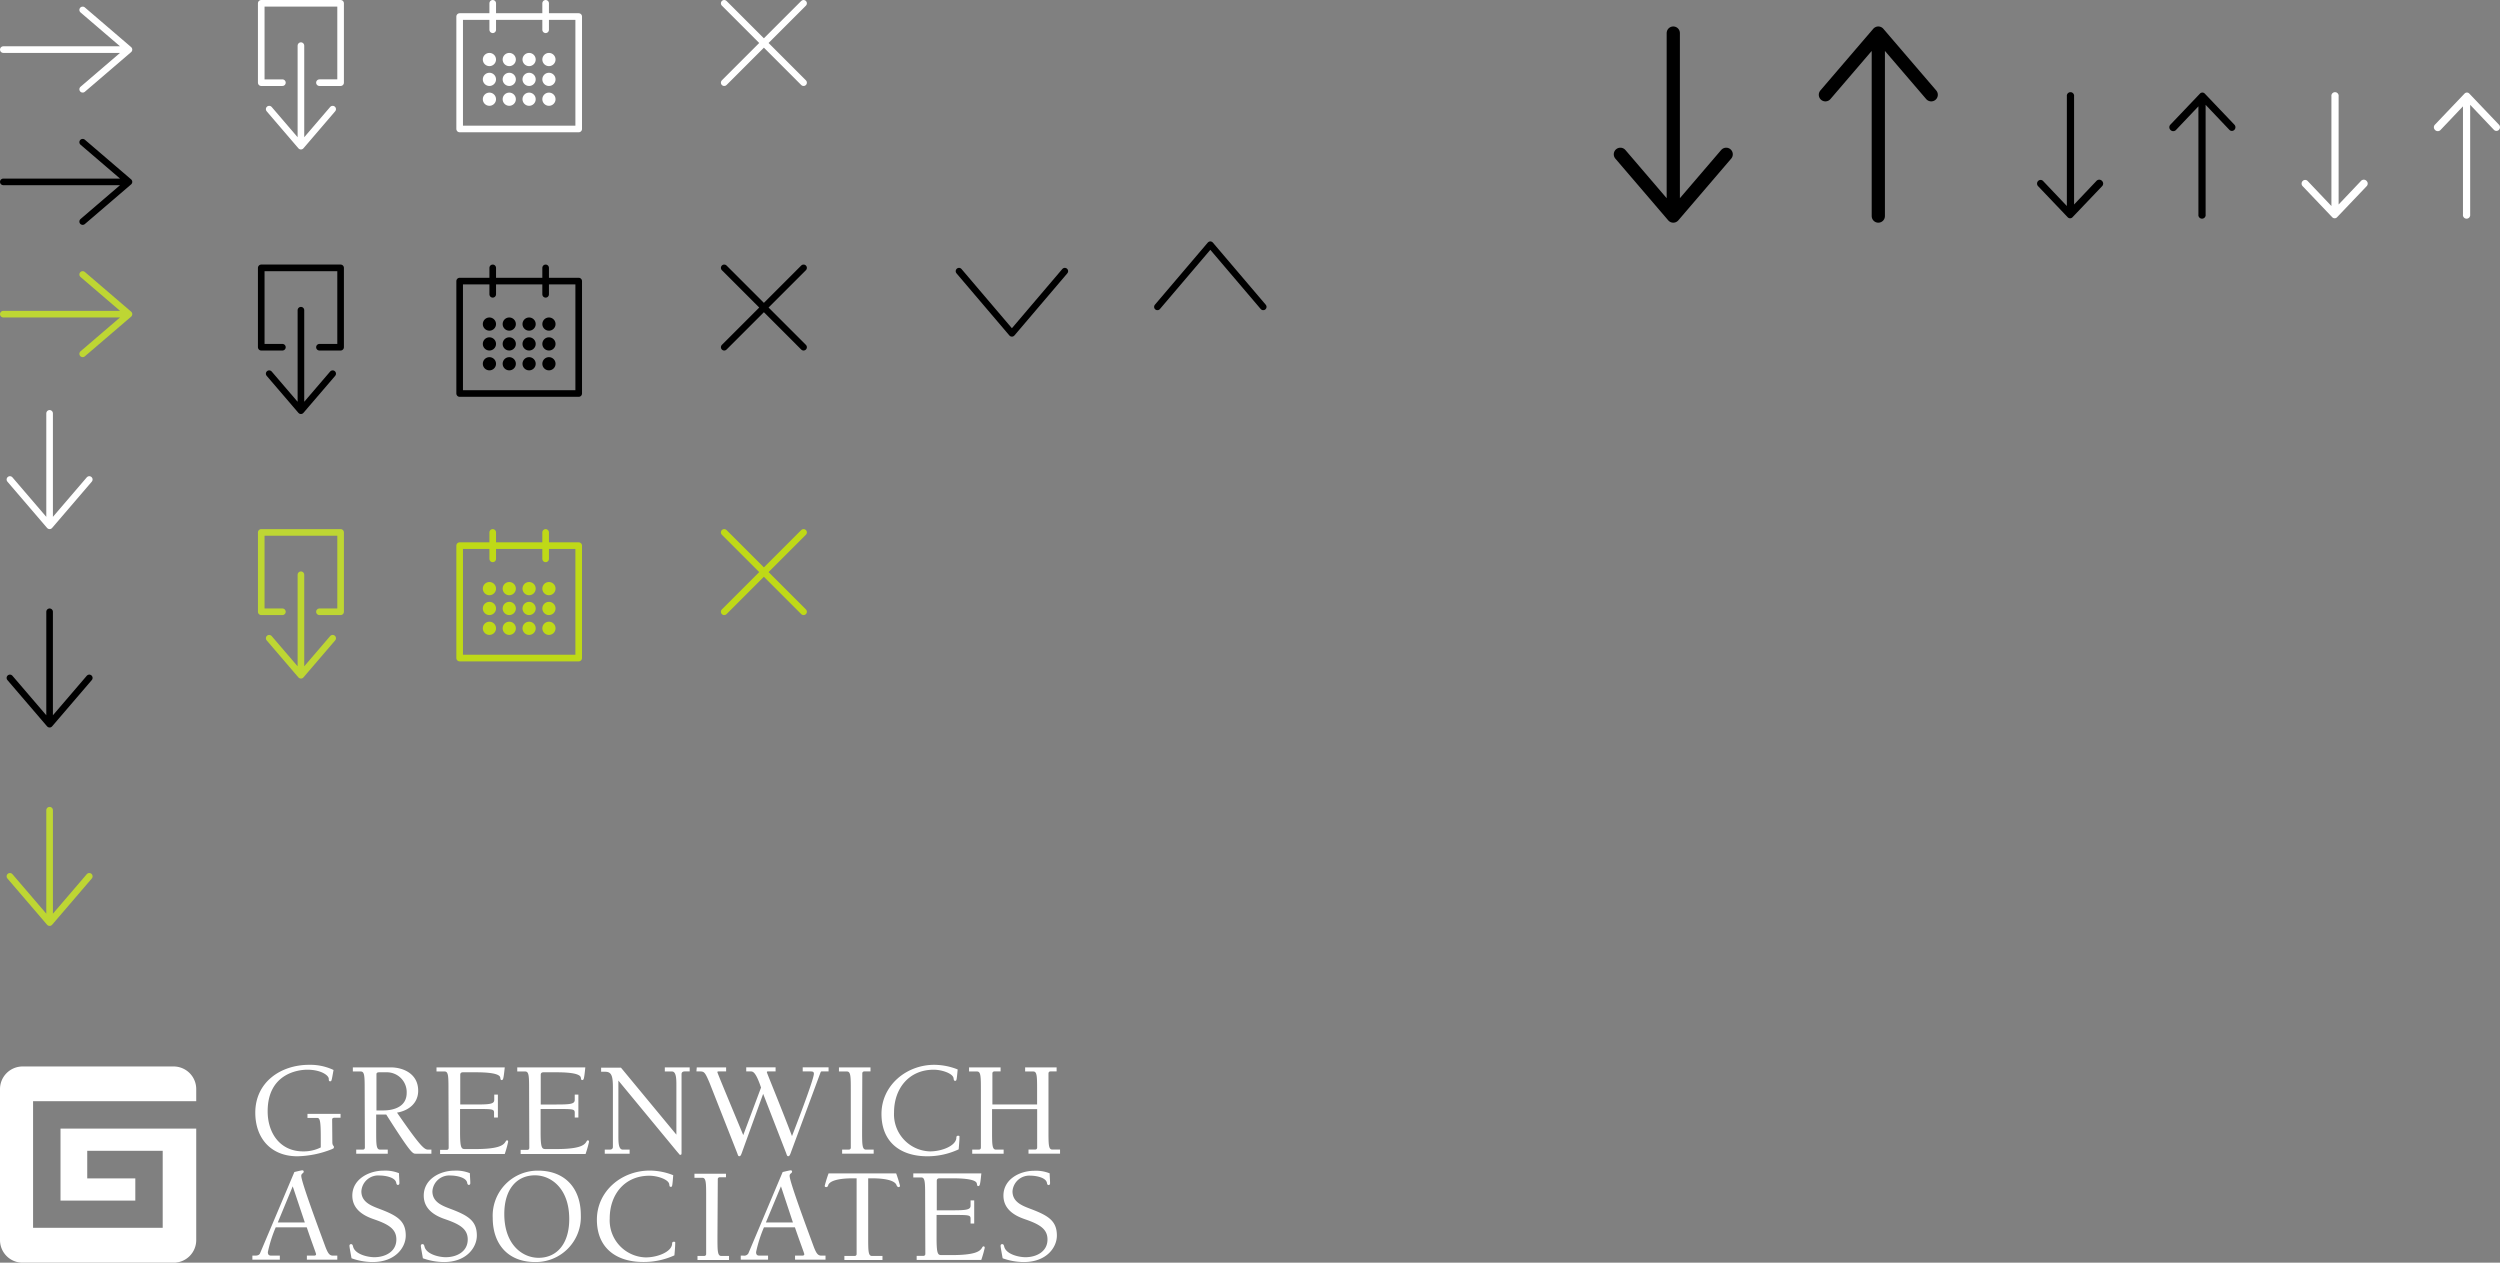 <svg data-name="Layer 1" xmlns="http://www.w3.org/2000/svg" width="378" height="190.92"><rect width="100%" height="100%" fill="#808080" stroke="none"/><path d="M18.5 7.5H.5m12-6l7 6-7 6" fill="none" stroke="#fff" stroke-linecap="round" stroke-linejoin="round"/><path d="M18.5 27.5H.5m12-6l7 6-7 6" fill="none" stroke="#000" stroke-linecap="round" stroke-linejoin="round"/><path d="M18.5 47.5H.5m12-6l7 6-7 6" fill="none" stroke="#bed633" stroke-linecap="round" stroke-linejoin="round"/><path d="M7.5 78.5v-16m6 10l-6 7-6-7" fill="none" stroke="#fff" stroke-linecap="round" stroke-linejoin="round"/><path d="M7.5 108.5v-16m6 10l-6 7-6-7" fill="none" stroke="#000" stroke-linecap="round" stroke-linejoin="round"/><path d="M7.5 138.5v-16m6 10l-6 7-6-7" fill="none" stroke="#bed633" stroke-linecap="round" stroke-linejoin="round"/><path d="M45.5 21.3V6.9m4.8 9.6l-4.8 5.6-4.8-5.6m2-4h-3.2V.5h12v12h-3.2" fill="none" stroke="#fff" stroke-linecap="round" stroke-linejoin="round"/><path d="M45.5 61.3V46.9m4.8 9.6l-4.8 5.6-4.8-5.6m2-4h-3.2v-12h12v12h-3.2" fill="none" stroke="#000" stroke-linecap="round" stroke-linejoin="round"/><path d="M45.5 101.3V86.9m4.8 9.6l-4.8 5.6-4.8-5.6m2-4h-3.2v-12h12v12h-3.2" fill="none" stroke="#bed633" stroke-linecap="round" stroke-linejoin="round"/><path d="M69.5 2.5h18v17h-18zm5-2v4m8-4v4" fill="none" stroke="#fff" stroke-linecap="round" stroke-linejoin="round"/><g fill="#fff"><circle cx="74" cy="9" r="1"/><circle cx="77" cy="9" r="1"/><circle cx="80" cy="9" r="1"/><circle cx="83" cy="9" r="1"/><circle cx="74" cy="12" r="1"/><circle cx="77" cy="12" r="1"/><circle cx="80" cy="12" r="1"/><circle cx="83" cy="12" r="1"/><circle cx="74" cy="15" r="1"/><circle cx="77" cy="15" r="1"/><circle cx="80" cy="15" r="1"/><circle cx="83" cy="15" r="1"/></g><path d="M69.5 42.5h18v17h-18zm5-2v4m8-4v4" fill="none" stroke="#000" stroke-linecap="round" stroke-linejoin="round"/><circle cx="74" cy="49" r="1"/><circle cx="77" cy="49" r="1"/><circle cx="80" cy="49" r="1"/><circle cx="83" cy="49" r="1"/><circle cx="74" cy="52" r="1"/><circle cx="77" cy="52" r="1"/><circle cx="80" cy="52" r="1"/><circle cx="83" cy="52" r="1"/><circle cx="74" cy="55" r="1"/><circle cx="77" cy="55" r="1"/><circle cx="80" cy="55" r="1"/><circle cx="83" cy="55" r="1"/><path d="M69.5 82.5h18v17h-18zm5-2v4m8-4v4" fill="none" stroke="#bfd917" stroke-linecap="round" stroke-linejoin="round"/><g fill="#bfd917"><circle cx="74" cy="89" r="1"/><circle cx="77" cy="89" r="1"/><circle cx="80" cy="89" r="1"/><circle cx="83" cy="89" r="1"/><circle cx="74" cy="92" r="1"/><circle cx="77" cy="92" r="1"/><circle cx="80" cy="92" r="1"/><circle cx="83" cy="92" r="1"/><circle cx="74" cy="95" r="1"/><circle cx="77" cy="95" r="1"/><circle cx="80" cy="95" r="1"/><circle cx="83" cy="95" r="1"/></g><path d="M121.5.5l-12 12m12 0l-12-12" fill="none" stroke="#fff" stroke-linecap="round" stroke-linejoin="round"/><path d="M121.5 40.5l-12 12m12 0l-12-12" fill="none" stroke="#000" stroke-linecap="round" stroke-linejoin="round"/><path d="M121.5 80.5l-12 12m12 0l-12-12" fill="none" stroke="#bfd917" stroke-linecap="round" stroke-linejoin="round"/><path d="M253 31.33V5m8 18.33l-8 9.34-8-9.34m39-17v26.34m-8-18.34L284 5l8 9.33" fill="none" stroke="#000" stroke-linecap="round" stroke-linejoin="round" stroke-width="2"/><path d="M50.25 172.67c0 .6.24.53.24.76s-.12.23-.32.33a14.85 14.85 0 0 1-5.2 1.07c-4 0-6.37-2.72-6.37-6.6 0-4.6 3.84-7.23 8.14-7.23a8.26 8.26 0 0 1 3.69.78c-.28 1.6-.3 1.71-.47 1.71s-.25 0-.25-.37c0-.52-1.17-1.38-3.24-1.38-1.62 0-6 .74-6 6.29 0 3.28 1.87 6.06 5.36 6.06a5.79 5.79 0 0 0 2.67-.6v-1.4c0-2.5-.1-3.06-.53-3.06h-1.48v-.61h5v.58h-.9c-.23 0-.37.09-.37.27zm4.89-7.77c0-2.11 0-2.89-.58-2.89h-1.21v-.62h5.75c1.81 0 4.13.92 4.13 3.53 0 1.85-1.39 3-3.2 3.31 3.39 4.91 4.09 5.59 4.68 5.59h.52v.62h-2.37c-.47 0-.7 0-4.46-5.92h-1.52v2.4c0 2.12 0 2.9.58 2.9h1.17v.62h-4.77v-.62h1c.23 0 .31-.14.31-.33zm2.77 3c1.77 0 3.58-.63 3.58-2.65a3 3 0 0 0-3.09-3.12h-1c-.19 0-.48 0-.48.29v5.48zm9.9-3c0-2.11 0-2.89-.57-2.89H66v-.62h10.32c-.19 1.81-.25 1.87-.43 1.91s-.21-.1-.25-.37-.41-.8-3.65-.8H70c-.31 0-.41.16-.41.37v4.5h2.38c2.12 0 2.76-.08 2.76-.7v-.8h.55v3.47h-.58v-.72c0-.55-.21-.57-2.55-.57h-2.59v3.51c0 2.55.23 2.55.84 2.55h1.38c3.49 0 4.29-.52 4.64-1.09.06-.1.11-.23.25-.23s.16.13.16.23a16.79 16.79 0 0 1-.51 1.83h-9.78v-.62h1c.22 0 .3-.14.3-.33zm12.19 0c0-2.11 0-2.89-.58-2.89h-1.21v-.62H88.5c-.18 1.81-.24 1.87-.43 1.91s-.2-.1-.25-.37-.41-.8-3.65-.8h-2c-.3 0-.41.16-.41.37v4.5h2.39c2.11 0 2.75-.08 2.75-.7v-.8h.55v3.47h-.55v-.72c0-.55-.21-.57-2.55-.57h-2.61v3.51c0 2.55.23 2.55.85 2.55H84c3.49 0 4.3-.52 4.65-1.09.06-.1.1-.23.24-.23s.17.13.17.23a17.78 17.78 0 0 1-.52 1.83h-9.82v-.62h1c.23 0 .31-.14.31-.33zm22.27 6.66v-7.4c0-.94 0-2.15-.66-2.15h-1.09v-.62h3.76v.61h-.76c-.24 0-.47.1-.47.41v11.87c0 .19 0 .33-.16.33s-.15-.06-.29-.22l-.25-.29-8.85-10.72v8.28c0 1 0 2.16.66 2.16h1.04v.62h-3.76v-.62h.76c.25 0 .47-.1.47-.41v-9c0-1.66-.18-2.36-1.15-2.36h-.63v-.62h3zm3.08-10.17h4.44v.61h-1.11c-.13 0-.21 0-.21.12s2.18 5.34 3.91 9.51l2.69-7.19c-.78-2.32-1.21-2.44-1.54-2.44h-.7v-.62h4.44v.62h-1.11c-.13 0-.21 0-.21.12s2.2 5.42 3.8 9.66c1.62-4.19 3.31-8.76 3.31-9.43 0-.29-.16-.35-.51-.35h-1.18v-.62h3.91v.62h-1c-.12 0-.16 0-.24.22l-4.4 11.88c-.16.45-.25.72-.45.72s-.21-.17-.35-.54l-3.45-8.89-3.15 8.71c-.16.45-.24.72-.45.72s-.2-.17-.35-.54l-4.15-10.54c-.7-1.66-.82-1.74-1.5-1.74h-.49zm25 9.53c0 2.12 0 2.9.58 2.9h1.17v.62h-4.77v-.62h1a.29.29 0 0 0 .31-.33v-8.59c0-2.11 0-2.89-.58-2.89h-1.21v-.62h4.77v.61h-.93a.29.29 0 0 0-.31.33zm14.08-7.5c-.19 0-.21-.08-.25-.39-.1-.74-1.81-1.29-3-1.29-3.78 0-6 2.88-6 6.45a5.6 5.6 0 0 0 5.42 5.9c1.85 0 3.89-.85 4-2 0-.16 0-.37.27-.37s.2.15.2.27 0 .49-.12 1.79a11.15 11.15 0 0 1-4.72 1.05c-4.09 0-6.95-2.14-6.95-6.41S137 161 141.26 161a9.71 9.71 0 0 1 3.54.7c-.15 1.66-.17 1.72-.37 1.72zm5.57 4.28v3.22c0 2.12 0 2.9.58 2.9h1.17v.62H147v-.62h1c.23 0 .31-.14.31-.33v-8.59c0-2.11 0-2.89-.58-2.89h-1.21v-.62h4.77v.61h-.93a.29.29 0 0 0-.31.33V167h6.76v-2.1c0-2.11 0-2.89-.57-2.89H155v-.62h4.76v.61h-.92c-.23 0-.31.14-.31.33v8.58c0 2.12 0 2.9.57 2.9h1.18v.62h-4.77v-.62h1c.23 0 .31-.14.31-.33v-5.78zM41.69 185.57a20.23 20.23 0 0 0-1.19 3.74c0 .44.21.54.51.54h1.3v.61h-4.15v-.61h.41c.31 0 .62-.06.74-.33l5.2-12.31c.51-.12 1.09-.26 1.21-.26a.19.19 0 0 1 .2.2c0 .27-.37.25-.37.64 0 .88 2.55 7.74 3.56 10.48.47 1.29.72 1.58 1.25 1.58H51v.61h-4.6v-.61h1.11c.14 0 .28-.06.28-.21s-.57-1.58-1.41-4.07zm2.57-6.2L42 184.84h4.09zm10.38.76c0 1.66 1.54 2.2 2.83 2.69 2.63 1 3.88 1.81 3.88 4 0 1.79-1.56 4-5 4a9.47 9.47 0 0 1-3.2-.57c-.23-1.27-.31-1.71-.31-1.89a.23.23 0 0 1 .25-.25c.2 0 .26.21.3.39.29 1.15 2.2 1.59 3.21 1.59 1.64 0 3.33-.83 3.33-2.68 0-1.58-1.19-2.28-3.23-3-.92-.32-3.43-1.13-3.43-3.63S55.79 177 58 177a5.52 5.52 0 0 1 2.33.39c0 .49.06 1 .06 1.5 0 .14-.06.27-.23.27s-.22-.17-.25-.31c-.14-.89-1.8-1.11-2.46-1.11a2.55 2.55 0 0 0-2.81 2.39zm10.74 0c0 1.66 1.54 2.2 2.84 2.69 2.63 1 3.88 1.81 3.88 4 0 1.79-1.56 4-4.95 4a9.52 9.52 0 0 1-3.21-.57c-.22-1.27-.31-1.71-.31-1.89a.24.24 0 0 1 .25-.25c.21 0 .27.21.31.39.29 1.15 2.2 1.59 3.2 1.59 1.65 0 3.33-.83 3.33-2.68 0-1.58-1.19-2.28-3.22-3-.93-.32-3.43-1.13-3.43-3.63s2.46-3.78 4.66-3.78a5.5 5.5 0 0 1 2.32.39c0 .49.06 1 .06 1.5 0 .14-.06.27-.22.27s-.23-.17-.25-.31c-.14-.89-1.81-1.11-2.47-1.11a2.56 2.56 0 0 0-2.79 2.39zm9.12 4.01a6.81 6.81 0 0 1 6.84-7.14c4.13 0 6.48 2.71 6.48 6.72a6.81 6.81 0 0 1-6.85 7.1c-4.13.03-6.47-2.68-6.47-6.68zm1.75-.58c0 4.64 2.75 6.62 5.18 6.62 2.77 0 4.64-2.12 4.64-5.86 0-4.64-2.75-6.61-5.18-6.61-2.77 0-4.64 2.11-4.64 5.85zm25.19-4.11c-.19 0-.21-.08-.25-.39-.1-.74-1.81-1.29-3-1.29-3.78 0-6 2.87-6 6.45a5.6 5.6 0 0 0 5.43 5.9c1.84 0 3.88-.85 4-2 0-.16 0-.37.27-.37s.2.15.2.27 0 .49-.12 1.79a11.14 11.14 0 0 1-4.72 1c-4.09 0-7-2.13-7-6.4s3.68-7.42 8-7.42a9.71 9.71 0 0 1 3.54.7c-.13 1.7-.15 1.76-.35 1.76zm7.04 7.55c0 2.12 0 2.9.58 2.9h1.17v.61h-4.77v-.61h1a.29.29 0 0 0 .31-.33v-8.59c0-2.11 0-2.9-.58-2.9H105v-.61h4.77v.53h-.93a.29.29 0 0 0-.31.33zm7.03-1.43a20.23 20.23 0 0 0-1.19 3.74c0 .44.2.54.51.54h1.3v.61H112v-.61h.41a.74.74 0 0 0 .74-.33l5.19-12.31c.52-.12 1.09-.26 1.22-.26a.19.19 0 0 1 .2.2c0 .27-.37.25-.37.64 0 .88 2.55 7.74 3.56 10.48.47 1.29.72 1.58 1.25 1.58h.62v.61h-4.61v-.61h1.11c.15 0 .29-.06.29-.21s-.57-1.58-1.42-4.07zm2.57-6.2l-2.28 5.47h4.09zm13.19 7.63c0 2.12 0 2.9.57 2.9h1.59v.61h-5.76v-.61h1.54a.29.29 0 0 0 .31-.33v-11.41H129c-2.41 0-3.58.43-3.78 1.05 0 .12-.13.28-.29.28s-.23-.06-.23-.2a18.31 18.31 0 0 1 .58-1.87h10.22a18.31 18.31 0 0 1 .58 1.87c0 .14-.11.2-.23.2s-.25-.16-.29-.28c-.2-.62-1.37-1.05-3.78-1.05h-.51zm8.61-6.07c0-2.11 0-2.9-.58-2.9h-1.21v-.61h10.29c-.18 1.81-.24 1.87-.43 1.91s-.2-.1-.25-.37-.41-.8-3.65-.8h-2c-.3 0-.41.16-.41.37V183H144c2.11 0 2.75-.09 2.75-.7v-.8h.55v3.5h-.55v-.72c0-.56-.21-.58-2.55-.58h-2.59v3.52c0 2.55.23 2.55.84 2.55h1.38c3.49 0 4.3-.52 4.64-1.09.07-.11.11-.23.25-.23s.17.12.17.23a17.15 17.15 0 0 1-.52 1.82h-9.77v-.61h1a.29.29 0 0 0 .31-.33zm13.21-.8c0 1.66 1.54 2.2 2.83 2.69 2.63 1 3.88 1.81 3.88 4 0 1.79-1.56 4-5 4a9.47 9.47 0 0 1-3.2-.57c-.23-1.27-.31-1.71-.31-1.89a.23.23 0 0 1 .25-.25c.2 0 .26.21.3.39.29 1.15 2.2 1.59 3.21 1.59 1.64 0 3.33-.83 3.33-2.68 0-1.58-1.19-2.28-3.23-3-.92-.32-3.43-1.13-3.43-3.63s2.47-3.76 4.67-3.76a5.5 5.5 0 0 1 2.32.39c0 .49.06 1 .06 1.5 0 .14-.06.27-.23.27s-.22-.17-.24-.31c-.15-.89-1.81-1.11-2.47-1.11a2.55 2.55 0 0 0-2.74 2.37z" fill="#fff"/><path d="M161 41l-8 9.4-8-9.4m30 5.4l8-9.4 8 9.4" fill="none" stroke="#000" stroke-linecap="round" stroke-linejoin="round"/><path d="M9.15 181.53h11.31v-3.36h-7.27V174H24.6v11.64H5V166.5h24.67v-1.83a3.42 3.42 0 0 0-3.42-3.42H3.42A3.42 3.42 0 0 0 0 164.67v22.83a3.42 3.42 0 0 0 3.42 3.42h22.83a3.42 3.42 0 0 0 3.42-3.42v-16.86H9.15z" fill="#fff"/><path d="M317.84 27.37a.57.57 0 0 0-.87 0l-3.37 3.55V14.56a.55.55 0 1 0-1.09 0v16.59l-3.59-3.78a.52.52 0 0 0-.76 0 .56.56 0 0 0 0 .78l4.46 4.68a.5.5 0 0 0 .76 0l4.46-4.68a.56.56 0 0 0 0-.78zm10.32-7.74a.57.57 0 0 0 .87 0l3.37-3.55v16.36a.55.55 0 1 0 1.09 0V15.85l3.59 3.78a.52.52 0 0 0 .76 0 .56.56 0 0 0 0-.78l-4.46-4.68a.5.5 0 0 0-.76 0l-4.46 4.68a.56.56 0 0 0 0 .78z"/><path d="M357.84 27.37a.57.57 0 0 0-.87 0l-3.37 3.55V14.56a.55.55 0 1 0-1.09 0v16.59l-3.59-3.78a.52.52 0 0 0-.76 0 .56.56 0 0 0 0 .78l4.46 4.68a.5.5 0 0 0 .76 0l4.46-4.68a.56.56 0 0 0 0-.78zm10.32-7.74a.57.57 0 0 0 .87 0l3.37-3.55v16.36a.55.55 0 1 0 1.09 0V15.85l3.59 3.78a.52.52 0 0 0 .76 0 .56.56 0 0 0 0-.78l-4.46-4.68a.5.5 0 0 0-.76 0l-4.46 4.68a.56.56 0 0 0 0 .78z" fill="#fff"/></svg>
